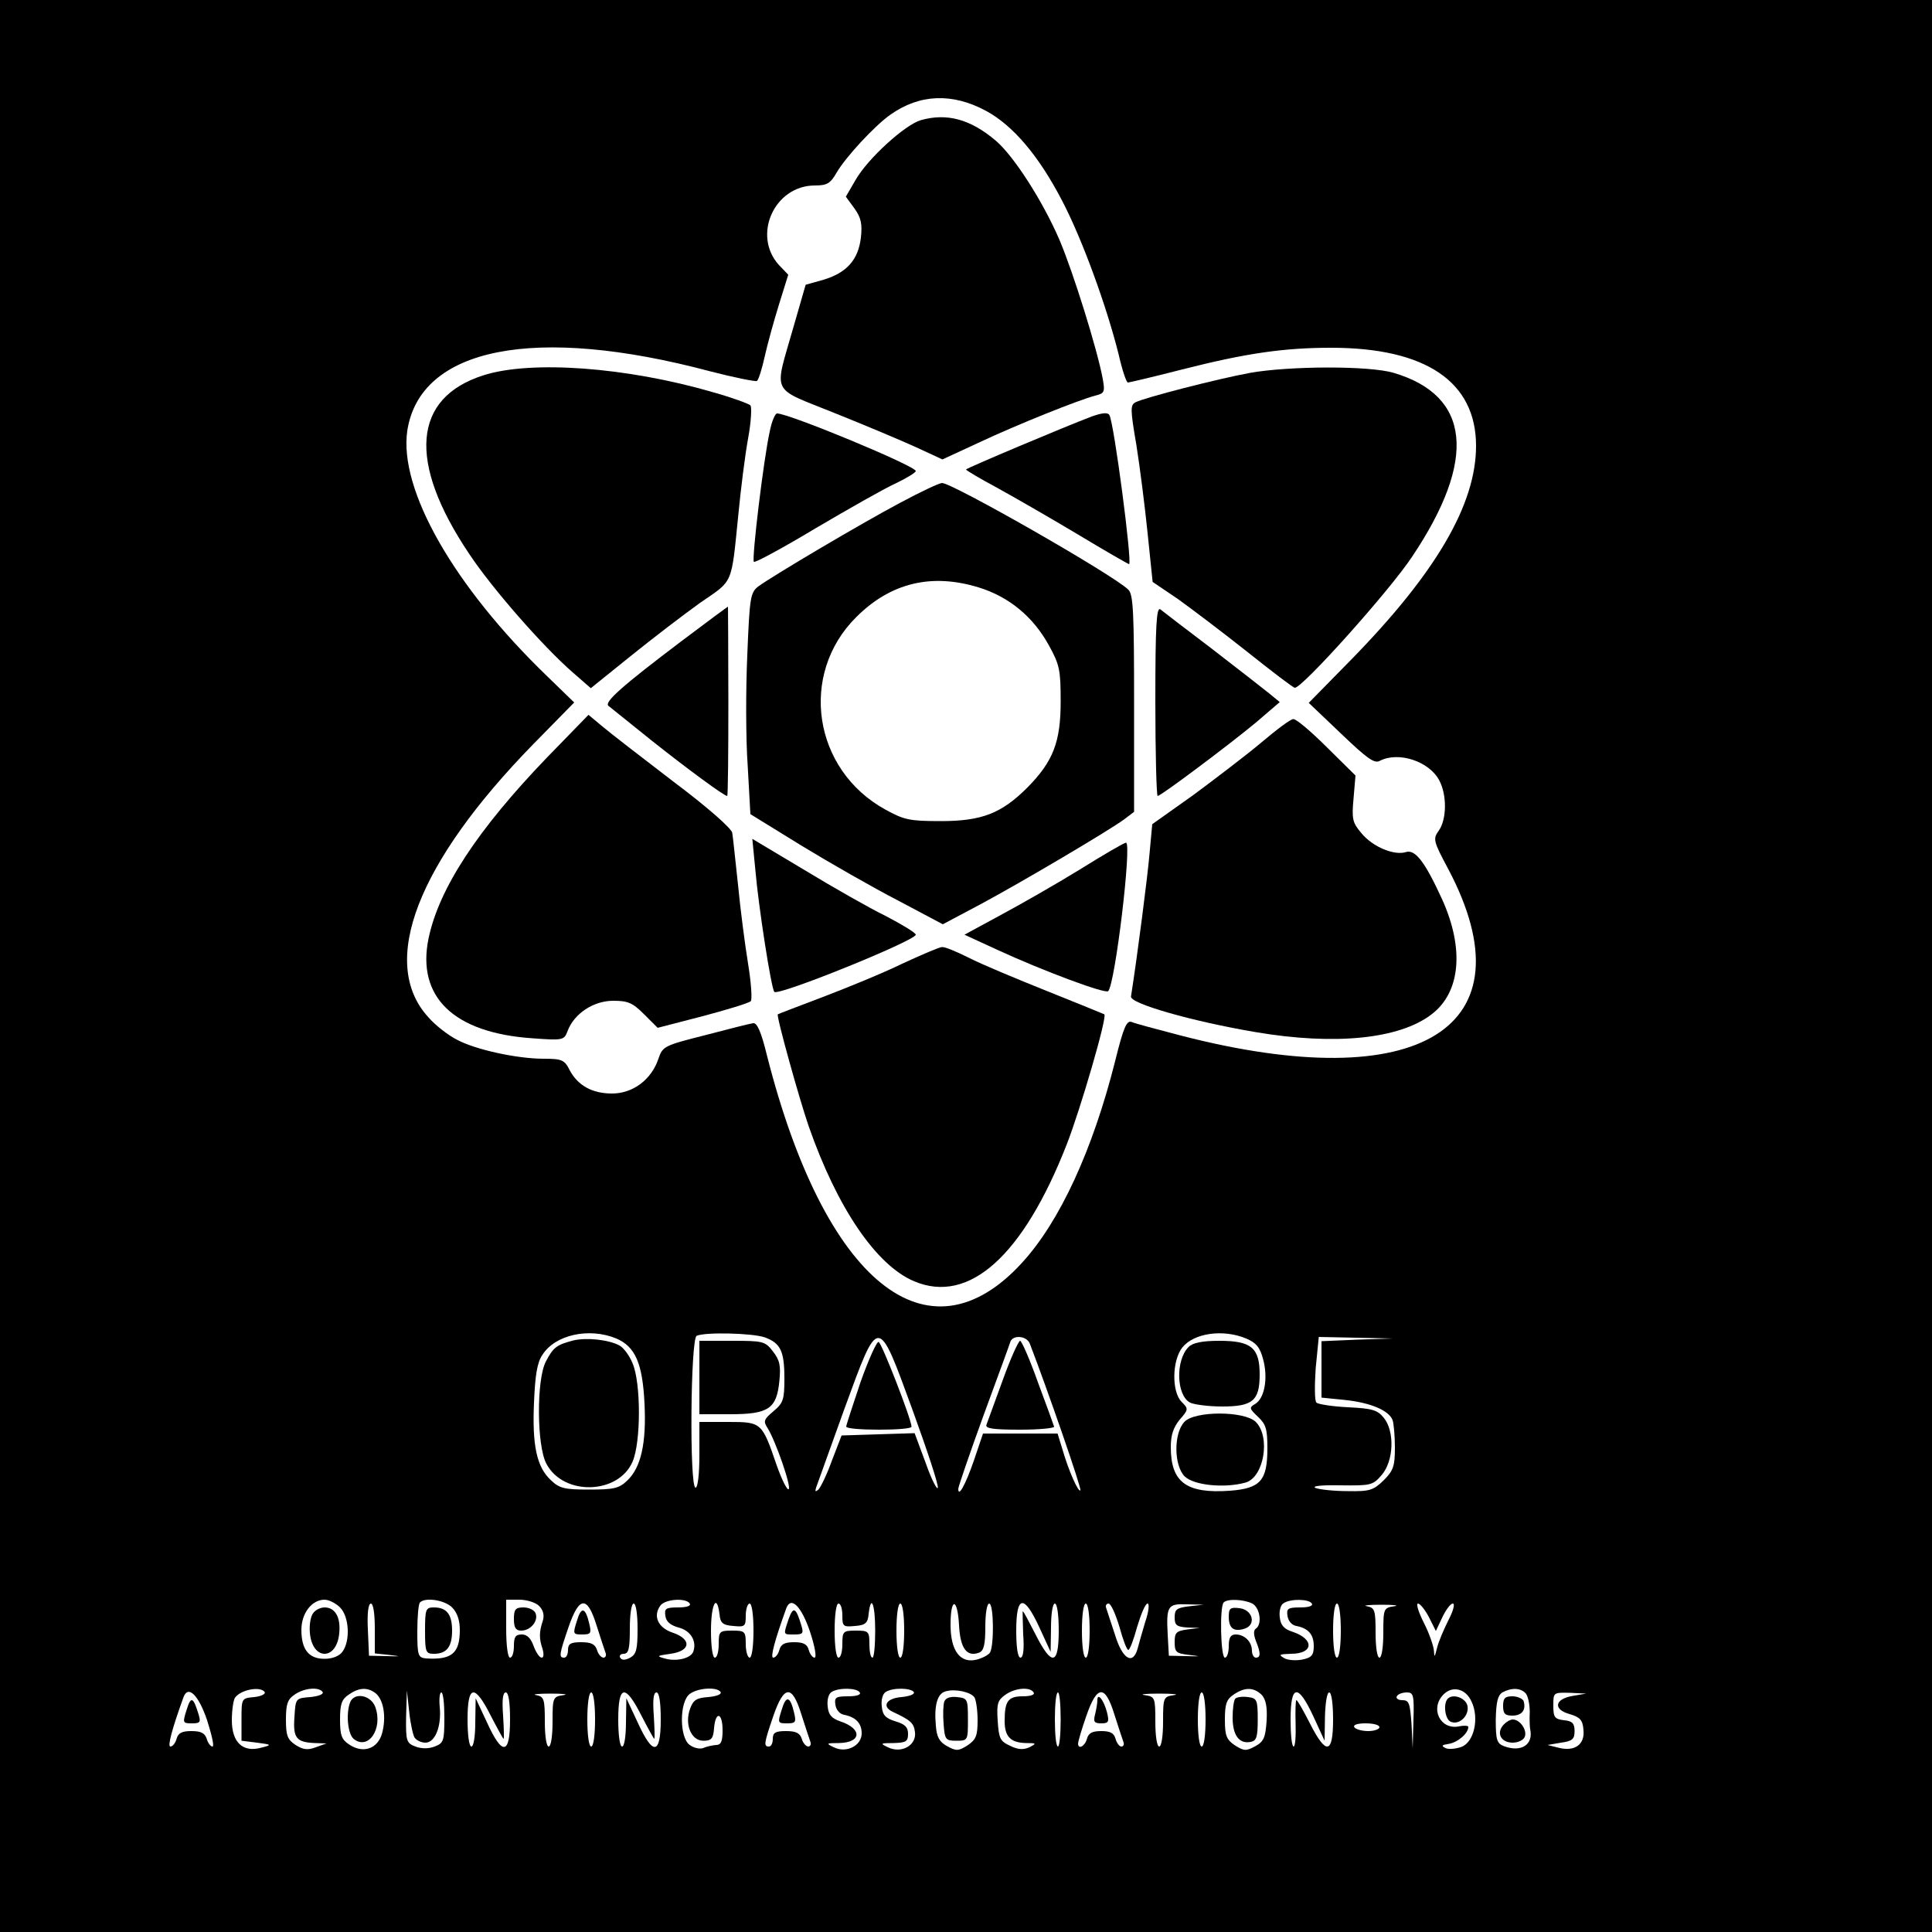 <?xml version="1.0" standalone="no"?>
<!DOCTYPE svg PUBLIC "-//W3C//DTD SVG 20010904//EN"
 "http://www.w3.org/TR/2001/REC-SVG-20010904/DTD/svg10.dtd">
<svg version="1.0" xmlns="http://www.w3.org/2000/svg"
 width="500pt" height="500pt" viewBox="0 0 500 500"
 preserveAspectRatio="xMidYMid meet">
<g transform="translate(0,500) scale(0.1,-0.1)"
fill="#000000" stroke="none">
<path d="M0 2500 l0 -2500 2500 0 2500 0 0 2500 0 2500 -2500 0 -2500 0 0
-2500z m2552 2213 c70 -38 136 -116 196 -231 53 -101 116 -275 147 -399 9 -40
20 -73 24 -73 3 0 67 15 141 34 165 42 263 56 385 56 245 0 375 -88 375 -254
0 -151 -103 -328 -323 -553 l-110 -112 84 -80 c67 -64 86 -78 100 -70 48 25
128 -1 154 -51 20 -38 19 -100 -1 -129 -16 -22 -15 -27 24 -100 217 -410 -73
-591 -692 -431 -61 16 -118 31 -127 35 -13 5 -21 -12 -43 -101 -58 -230 -143
-415 -241 -522 -244 -267 -511 -50 -660 536 -15 62 -26 86 -36 84 -8 -1 -63
-15 -124 -31 -107 -27 -110 -29 -121 -61 -18 -54 -66 -90 -120 -90 -52 0 -89
21 -110 61 -13 26 -20 29 -67 29 -68 0 -175 23 -224 49 -22 11 -56 37 -75 59
-128 141 -28 399 272 706 l106 108 -69 67 c-243 234 -385 484 -363 636 33 216
330 275 784 154 62 -16 117 -27 121 -25 4 3 13 31 20 63 7 32 24 93 37 135
l24 77 -24 25 c-70 77 -12 206 93 206 31 0 40 5 56 33 23 40 99 122 139 150
76 54 161 57 248 10z m-957 -3177 c49 -21 68 -64 73 -169 5 -102 -9 -165 -45
-199 -21 -20 -35 -23 -98 -23 -64 0 -77 3 -99 24 -37 34 -49 90 -44 202 3 70
8 103 22 123 33 52 121 71 191 42z m384 3 c41 -15 51 -35 51 -107 0 -54 -3
-63 -28 -84 -25 -21 -27 -26 -16 -43 21 -33 63 -154 55 -159 -4 -3 -18 25 -31
62 -38 111 -39 112 -125 112 l-75 0 0 -85 c0 -50 -4 -85 -10 -85 -16 0 -13
387 3 393 23 10 144 7 176 -4z m1246 -3 c26 -11 36 -23 44 -54 13 -48 4 -100
-20 -115 -17 -10 -16 -12 7 -34 20 -19 24 -31 24 -81 0 -84 -18 -104 -97 -110
-113 -8 -153 22 -153 113 0 32 7 51 23 71 23 26 23 28 5 46 -26 26 -25 107 2
141 30 37 105 48 165 23z m-863 -186 c37 -102 67 -192 65 -200 -1 -8 -16 20
-31 63 l-29 78 -95 -3 -94 -3 -25 -65 c-13 -36 -29 -69 -35 -75 -8 -7 -9 -5
-6 5 3 8 36 100 73 203 90 246 86 246 177 -3z m303 173 c44 -114 135 -376 131
-380 -5 -6 -30 49 -47 108 l-12 39 -96 0 -97 0 -24 -71 c-22 -63 -40 -95 -40
-72 0 5 29 90 65 189 36 98 68 185 70 192 7 18 42 15 50 -5z m848 10 l-93 -4
0 -73 0 -73 60 -6 c67 -7 114 -27 124 -52 3 -9 6 -41 6 -72 0 -47 -4 -59 -29
-84 -27 -26 -36 -29 -93 -28 -35 0 -72 4 -83 8 -12 5 14 8 63 7 80 -1 85 0
108 27 31 36 34 113 5 148 -16 20 -30 24 -92 27 -41 2 -78 8 -82 12 -5 4 -5
44 -2 89 l8 81 96 -2 96 -2 -92 -3z m-2633 -693 c24 -24 27 -87 6 -115 -8 -11
-26 -18 -46 -18 -41 0 -60 24 -60 75 0 43 27 78 60 78 11 0 29 -9 40 -20z
m290 0 c13 -13 20 -33 20 -58 0 -61 -21 -78 -87 -74 -21 2 -23 7 -23 70 0 38
3 72 7 75 14 14 64 6 83 -13z m225 4 c11 -11 14 -24 10 -38 -10 -29 -10 -47
-1 -73 4 -14 3 -23 -2 -23 -6 0 -15 14 -21 30 -7 20 -17 30 -30 30 -17 0 -21
-6 -21 -30 0 -16 -4 -30 -10 -30 -6 0 -10 32 -10 75 l0 75 34 0 c19 0 42 -7
51 -16z m390 6 c4 -6 -8 -10 -30 -10 -32 0 -36 -3 -33 -22 2 -15 13 -24 34
-30 32 -8 48 -36 38 -63 -7 -17 -44 -26 -74 -17 -22 6 -20 7 15 12 53 7 56 38
5 55 -38 13 -51 44 -30 71 14 16 66 19 75 4z m1456 0 c20 -11 26 -54 9 -65 -6
-4 -6 -15 0 -31 13 -32 13 -44 0 -44 -5 0 -10 8 -10 18 0 23 -19 42 -42 42
-13 0 -18 -8 -18 -30 0 -16 -4 -30 -10 -30 -11 0 -14 133 -3 143 10 10 52 8
74 -3z m154 0 c4 -6 -8 -10 -30 -10 -32 0 -36 -3 -33 -22 2 -13 11 -24 23 -26
31 -6 45 -22 45 -52 0 -23 -5 -30 -30 -35 -16 -3 -37 -2 -47 4 -15 9 -12 10
18 11 59 0 61 38 4 57 -22 7 -31 17 -33 38 -2 15 2 32 10 36 18 12 66 11 73
-1z m-2425 -64 l0 -65 38 -4 c32 -4 31 -4 -8 -3 l-45 1 -3 68 c-2 42 1 67 8
67 6 0 10 -26 10 -64z m574 7 c10 -32 21 -64 23 -70 3 -7 0 -13 -5 -13 -6 0
-14 9 -17 20 -5 15 -15 20 -41 20 -27 0 -34 -4 -34 -20 0 -11 -4 -20 -10 -20
-14 0 -13 8 11 78 28 82 49 83 73 5z m106 -8 c0 -53 -3 -66 -19 -75 -13 -7
-22 -7 -26 0 -3 5 1 10 9 10 13 0 16 13 16 65 0 37 4 65 10 65 6 0 10 -28 10
-65z m212 38 c2 -23 8 -29 36 -31 30 -3 32 -1 32 27 0 17 5 31 10 31 6 0 10
-30 10 -70 0 -40 -4 -70 -10 -70 -5 0 -10 16 -10 35 0 33 -2 35 -35 35 -33 0
-35 -2 -35 -35 0 -19 -4 -35 -10 -35 -6 0 -10 30 -10 70 0 68 15 98 22 43z
m234 -45 c13 -39 18 -68 12 -68 -5 0 -12 9 -15 20 -4 15 -14 20 -38 20 -24 0
-34 -5 -38 -20 -3 -11 -10 -20 -16 -20 -8 0 4 45 34 128 12 32 39 5 61 -60z
m84 41 c0 -28 2 -30 33 -27 27 2 33 8 35 31 6 53 17 26 17 -43 0 -38 -3 -70
-7 -70 -5 0 -8 16 -8 35 0 33 -2 35 -35 35 -33 0 -35 -2 -35 -35 0 -19 -4 -35
-10 -35 -6 0 -10 30 -10 70 0 40 4 70 10 70 6 0 10 -14 10 -31z m160 -39 c0
-40 -4 -70 -10 -70 -6 0 -10 30 -10 70 0 40 4 70 10 70 6 0 10 -30 10 -70z
m142 14 c3 -60 20 -83 52 -71 12 5 16 20 16 67 0 33 4 60 10 60 12 0 13 -109
2 -127 -4 -6 -19 -14 -34 -18 -43 -11 -68 23 -68 90 0 72 18 71 22 -1z m208
-6 l29 -63 1 63 c0 34 4 62 10 62 6 0 10 -30 10 -70 0 -90 -18 -93 -60 -10
-17 33 -31 60 -33 60 -1 0 0 -27 1 -60 3 -39 0 -60 -7 -60 -7 0 -11 26 -11 70
0 92 20 95 60 8z m130 -8 c0 -40 -4 -70 -10 -70 -6 0 -10 30 -10 70 0 40 4 70
10 70 6 0 10 -30 10 -70z m77 10 c9 -33 19 -60 23 -60 4 0 14 27 23 60 10 33
21 60 27 60 5 0 3 -21 -6 -47 -8 -27 -17 -58 -20 -70 -12 -43 -39 -27 -58 35
-10 31 -21 63 -23 70 -3 6 0 12 6 12 6 0 18 -27 28 -60z m181 53 c-33 -4 -38
-8 -38 -29 0 -20 5 -24 33 -26 l32 -1 -32 -4 c-29 -4 -33 -8 -33 -33 0 -26 4
-29 38 -33 32 -4 31 -4 -8 -3 l-45 1 -3 54 c-4 75 0 81 50 79 l43 -1 -37 -4z
m392 -63 c0 -40 -4 -70 -10 -70 -6 0 -10 30 -10 70 0 40 4 70 10 70 6 0 10
-30 10 -70z m138 63 c-27 -4 -28 -6 -28 -69 0 -36 -4 -64 -10 -64 -6 0 -10 28
-10 64 0 59 -2 65 -22 69 -13 2 4 4 37 4 33 0 48 -2 33 -4z m90 -28 l18 -36
17 36 c9 19 21 35 27 35 6 0 1 -19 -11 -42 -12 -24 -26 -56 -30 -73 -6 -24 -7
-26 -8 -7 -1 12 -12 45 -26 72 -14 28 -21 50 -15 50 5 0 18 -16 28 -35z
m-3013 -194 c3 -5 -9 -11 -27 -13 -33 -3 -33 -3 -33 -58 l0 -55 40 -5 c39 -5
39 -6 11 -13 -47 -13 -76 13 -76 71 0 26 4 52 8 58 14 21 66 31 77 15z m150 0
c3 -6 -12 -11 -32 -13 -38 -3 -38 -3 -41 -52 -4 -54 5 -65 53 -67 l30 -1 -28
-10 c-21 -8 -33 -6 -52 6 -21 14 -25 24 -25 66 0 39 4 52 22 64 25 18 64 21
73 7z m137 -3 c21 -17 28 -62 17 -103 -11 -41 -49 -54 -85 -30 -20 13 -24 24
-24 65 0 39 4 52 22 64 27 19 49 20 70 4z m893 3 c3 -6 -11 -11 -32 -13 -31
-2 -39 -8 -47 -30 -15 -41 3 -83 34 -83 21 0 26 5 28 33 4 45 22 40 22 -6 0
-29 -4 -38 -17 -38 -10 -1 -25 -4 -33 -8 -9 -3 -24 0 -35 8 -27 19 -27 112 0
132 21 16 71 19 80 5z m360 -1 c4 -6 -8 -10 -30 -10 -32 0 -36 -3 -33 -22 2
-13 11 -24 23 -26 30 -6 45 -22 45 -48 0 -32 -40 -52 -72 -36 -21 10 -20 11
13 11 59 1 61 37 4 56 -23 8 -31 17 -33 39 -2 16 2 32 10 37 18 12 66 11 73
-1z m140 1 c3 -6 -12 -11 -32 -13 -39 -3 -52 -24 -23 -38 47 -22 55 -29 58
-53 4 -34 -35 -56 -70 -39 -21 10 -20 11 15 11 32 1 37 4 37 24 0 17 -8 25
-32 32 -26 8 -34 16 -36 39 -2 16 2 32 10 37 18 12 65 11 73 0z m157 -14 c4
-7 8 -33 8 -59 0 -40 -4 -50 -26 -65 -24 -15 -29 -15 -53 -2 -20 11 -27 24
-29 53 -5 53 4 84 26 89 24 7 65 -2 74 -16z m153 13 c4 -6 -8 -10 -28 -10 -38
0 -47 -12 -47 -64 0 -40 15 -56 55 -57 28 0 28 -1 9 -11 -16 -7 -30 -6 -50 4
-26 12 -29 19 -32 65 -3 44 0 53 20 67 25 18 64 21 73 6z m590 -6 c11 -12 15
-31 13 -67 -3 -43 -7 -54 -29 -66 -24 -13 -29 -13 -53 2 -22 15 -26 25 -26 67
0 39 4 52 22 64 29 20 52 20 73 0z m543 -17 c21 -43 7 -106 -26 -118 -14 -5
-33 -7 -41 -3 -12 6 -10 8 9 11 23 4 50 27 50 44 0 3 -11 4 -25 1 -48 -9 -75
47 -39 83 23 23 57 15 72 -18z m141 20 c6 -8 10 -29 10 -48 -1 -19 0 -38 1
-44 9 -40 -23 -61 -68 -44 -18 7 -21 16 -21 68 1 46 5 63 17 71 24 13 48 12
61 -3z m-3413 -69 c12 -38 19 -68 14 -68 -5 0 -12 9 -15 20 -5 15 -15 20 -40
20 -24 0 -34 -5 -38 -20 -3 -11 -10 -20 -16 -20 -8 0 4 45 34 128 12 32 39 5
61 -60z m537 -45 c5 -7 17 -13 28 -13 25 0 42 42 37 93 -2 20 0 37 4 37 5 0 8
-29 8 -65 0 -61 -2 -66 -25 -75 -16 -6 -34 -6 -50 0 -23 9 -25 14 -24 77 l2
68 6 -55 c3 -30 10 -61 14 -67z m197 57 c17 -33 32 -60 33 -60 2 0 1 27 -1 60
-3 40 -1 60 7 60 7 0 11 -25 11 -70 0 -92 -20 -95 -60 -7 l-29 62 -1 -62 c0
-35 -4 -63 -10 -63 -6 0 -10 30 -10 70 0 90 18 93 60 10z m188 53 c-27 -4 -28
-6 -28 -69 0 -36 -4 -64 -10 -64 -6 0 -10 28 -10 64 0 59 -2 65 -22 69 -13 2
4 4 37 4 33 0 48 -2 33 -4z m82 -63 c0 -40 -4 -70 -10 -70 -6 0 -10 30 -10 70
0 40 4 70 10 70 6 0 10 -30 10 -70z m120 10 c17 -33 32 -60 33 -60 2 0 1 27
-1 60 -3 40 -1 60 7 60 7 0 11 -25 11 -70 0 -92 -20 -95 -60 -7 l-29 62 -1
-62 c0 -35 -4 -63 -10 -63 -6 0 -10 30 -10 70 0 90 18 93 60 10z m414 3 c10
-32 21 -64 23 -70 3 -7 0 -13 -5 -13 -6 0 -14 9 -17 20 -5 15 -15 20 -41 20
-27 0 -34 -4 -34 -20 0 -11 -4 -20 -10 -20 -14 0 -13 8 11 78 28 82 49 83 73
5z m671 -13 c0 -38 -3 -70 -7 -70 -5 0 -8 32 -8 70 0 39 3 70 8 70 4 0 7 -31
7 -70z m139 13 c10 -32 21 -64 23 -70 3 -7 1 -13 -5 -13 -5 0 -12 9 -15 20 -4
15 -14 20 -37 20 -23 0 -33 -5 -37 -20 -5 -19 -23 -29 -23 -12 0 4 9 36 21 70
28 82 49 83 73 5z m154 50 c-27 -4 -28 -6 -28 -69 0 -36 -4 -64 -10 -64 -6 0
-10 28 -10 64 0 63 -1 65 -27 69 -16 2 1 4 37 4 36 0 53 -2 38 -4z m82 -63 c0
-40 -4 -70 -10 -70 -6 0 -10 30 -10 70 0 40 4 70 10 70 6 0 10 -30 10 -70z
m279 8 l29 -63 1 63 c1 34 5 62 11 62 6 0 10 -30 10 -70 0 -90 -18 -93 -60
-10 -17 33 -32 60 -35 60 -2 0 -3 -27 -2 -60 1 -33 -1 -60 -5 -60 -5 0 -8 32
-8 70 0 91 19 94 59 8z m259 -10 l-2 -73 -3 63 c-4 54 -6 62 -24 62 -11 0 -17
5 -14 10 3 6 15 10 26 10 17 0 19 -7 17 -72z m412 63 c-47 -8 -51 -35 -8 -47
27 -8 34 -15 36 -41 4 -38 -23 -57 -65 -46 l-28 7 35 6 c29 4 35 9 35 30 0 20
-6 26 -27 28 -25 3 -28 8 -28 38 0 34 0 34 43 33 l42 -2 -35 -6z m-500 -81 c0
-5 -13 -10 -29 -10 -17 0 -33 5 -36 10 -4 6 8 10 29 10 20 0 36 -4 36 -10z"/>
<path d="M2383 4689 c-41 -12 -137 -99 -169 -155 l-25 -43 22 -30 c17 -24 21
-39 17 -76 -7 -58 -37 -91 -97 -109 l-46 -13 -32 -111 c-50 -176 -61 -153 107
-221 80 -32 175 -72 212 -89 l67 -31 93 43 c102 48 260 111 302 122 24 6 26 9
20 43 -14 76 -76 275 -112 360 -44 102 -119 218 -165 257 -66 56 -127 72 -194
53z"/>
<path d="M1252 4029 c-184 -58 -198 -224 -38 -462 58 -88 191 -240 268 -307
l47 -41 103 83 c57 46 138 108 180 138 87 60 80 43 99 230 6 63 17 151 25 195
8 43 10 82 6 86 -4 4 -47 20 -97 34 -223 65 -470 83 -593 44z"/>
<path d="M3235 4035 c-82 -15 -273 -64 -296 -76 -14 -7 -14 -18 2 -111 9 -57
22 -159 29 -228 l13 -126 65 -44 c35 -25 117 -87 180 -137 64 -51 119 -93 123
-93 20 0 246 252 304 340 168 251 151 416 -48 475 -63 19 -271 18 -372 0z"/>
<path d="M2825 3922 c-64 -24 -325 -134 -325 -137 0 -2 35 -23 78 -46 42 -23
136 -77 208 -120 73 -44 134 -79 136 -79 9 0 -39 367 -51 386 -4 7 -18 6 -46
-4z"/>
<path d="M1992 3883 c-16 -72 -47 -331 -41 -337 3 -3 75 36 160 87 85 50 178
103 207 116 29 14 52 28 52 32 0 13 -328 149 -359 149 -5 0 -14 -21 -19 -47z"/>
<path d="M2330 3699 c-100 -53 -330 -189 -368 -217 -20 -16 -22 -28 -28 -177
-4 -88 -4 -217 1 -286 l7 -126 133 -82 c74 -45 186 -109 250 -142 l115 -61 98
52 c106 57 333 191 372 220 l25 19 0 280 c0 236 -2 283 -15 295 -38 38 -455
276 -482 276 -7 0 -56 -23 -108 -51z m202 -219 c79 -24 142 -76 183 -151 27
-49 30 -63 30 -144 0 -105 -19 -155 -86 -223 -67 -67 -118 -87 -224 -87 -81 0
-95 3 -144 30 -187 103 -224 350 -75 498 89 89 195 114 316 77z"/>
<path d="M1764 3341 c-155 -117 -202 -159 -189 -168 6 -5 56 -45 112 -90 92
-73 187 -143 195 -143 2 0 3 110 3 245 0 135 -1 245 -1 245 -1 0 -55 -40 -120
-89z"/>
<path d="M2990 3186 c0 -135 3 -246 6 -246 8 0 179 128 253 189 l63 54 -28 23
c-16 13 -83 65 -149 116 -66 50 -126 96 -132 101 -10 7 -13 -41 -13 -237z"/>
<path d="M1416 3040 c-180 -187 -280 -339 -307 -469 -31 -151 65 -244 268
-258 81 -6 83 -5 92 19 17 45 67 78 118 78 38 0 50 -5 80 -35 l35 -35 116 30
c64 17 120 34 125 39 4 4 1 48 -7 97 -8 49 -20 141 -26 204 -7 63 -13 124 -15
135 -3 12 -64 66 -152 132 -81 62 -164 126 -184 143 l-36 30 -107 -110z"/>
<path d="M3265 3079 c-38 -32 -118 -93 -176 -136 l-107 -76 -7 -76 c-5 -59
-31 -261 -48 -370 -3 -18 157 -64 322 -92 206 -35 373 -18 456 46 75 57 85
170 27 298 -44 96 -69 129 -93 122 -30 -10 -86 13 -115 48 -24 28 -26 37 -21
91 l5 59 -74 73 c-41 41 -80 74 -87 73 -7 0 -43 -27 -82 -60z"/>
<path d="M1955 2747 c8 -93 41 -306 49 -314 11 -11 366 133 366 148 0 5 -35
26 -77 48 -43 21 -138 75 -212 120 l-134 80 8 -82z"/>
<path d="M2795 2750 c-60 -37 -153 -90 -205 -118 l-94 -51 87 -40 c115 -53
278 -114 285 -106 18 18 62 386 46 384 -5 0 -58 -31 -119 -69z"/>
<path d="M2335 2506 c-49 -24 -142 -62 -205 -86 -63 -24 -116 -44 -117 -45 -5
-2 56 -221 80 -290 74 -212 175 -360 273 -401 142 -60 282 66 395 355 35 90
105 329 97 336 -2 1 -68 28 -148 60 -80 32 -171 70 -202 86 -32 16 -63 29 -70
28 -7 0 -53 -20 -103 -43z"/>
<path d="M1484 1531 c-42 -11 -52 -17 -71 -54 -25 -46 -24 -219 1 -265 44 -84
186 -80 223 5 22 51 22 204 0 255 -8 20 -24 41 -34 46 -28 15 -85 21 -119 13z"/>
<path d="M1810 1435 l0 -95 79 0 c100 0 121 14 128 86 4 40 1 54 -17 77 -20
26 -26 27 -106 27 l-84 0 0 -95z"/>
<path d="M3076 1514 c-34 -34 -32 -125 4 -144 10 -5 48 -10 83 -10 79 0 97 15
97 83 0 69 -22 87 -104 87 -45 0 -69 -5 -80 -16z"/>
<path d="M3065 1320 c-28 -30 -27 -113 1 -141 24 -23 102 -31 157 -16 48 13
66 118 27 157 -29 29 -159 29 -185 0z"/>
<path d="M2227 1423 c-20 -60 -37 -111 -37 -115 0 -5 38 -8 85 -8 47 0 85 3
84 8 -1 21 -77 216 -85 219 -5 2 -26 -45 -47 -104z"/>
<path d="M2595 1428 c-21 -57 -40 -109 -42 -115 -4 -10 17 -13 87 -13 50 0 90
4 88 8 -1 4 -20 56 -42 115 -21 59 -42 107 -46 107 -4 0 -25 -46 -45 -102z"/>
<path d="M811 826 c-7 -8 -11 -31 -9 -52 6 -72 70 -72 76 0 4 41 -11 66 -38
66 -10 0 -23 -6 -29 -14z"/>
<path d="M1100 780 c0 -56 2 -60 23 -60 33 0 47 18 47 60 0 42 -14 60 -47 60
-21 0 -23 -4 -23 -60z"/>
<path d="M1330 810 c0 -23 5 -30 19 -30 24 0 45 25 37 45 -3 8 -17 15 -31 15
-21 0 -25 -5 -25 -30z"/>
<path d="M3180 816 c0 -30 13 -40 41 -31 31 10 21 49 -13 53 -24 3 -28 0 -28
-22z"/>
<path d="M1493 805 c-11 -34 -10 -35 14 -35 22 0 24 3 18 28 -10 43 -21 45
-32 7z"/>
<path d="M2041 810 c-14 -42 -15 -40 15 -40 22 0 24 3 18 23 -14 47 -21 51
-33 17z"/>
<path d="M906 594 c-11 -29 -6 -81 9 -94 38 -31 77 26 56 83 -12 31 -55 38
-65 11z"/>
<path d="M2444 597 c-3 -8 -4 -34 -2 -58 3 -41 5 -44 33 -44 30 0 30 1 30 55
0 53 -1 55 -28 58 -17 2 -29 -2 -33 -11z"/>
<path d="M3197 604 c-4 -4 -7 -26 -7 -49 0 -46 17 -69 47 -63 15 3 18 13 18
58 0 51 -2 55 -25 58 -14 2 -29 0 -33 -4z"/>
<path d="M3747 604 c-13 -13 -7 -55 8 -60 21 -9 47 15 43 40 -3 21 -37 34 -51
20z"/>
<path d="M3890 585 c0 -20 5 -25 24 -25 25 0 36 15 29 38 -3 6 -16 12 -29 12
-19 0 -24 -5 -24 -25z"/>
<path d="M3890 535 c-18 -21 -5 -45 25 -45 14 0 28 7 31 15 7 17 -12 45 -31
45 -7 0 -18 -7 -25 -15z"/>
<path d="M483 575 c-11 -34 -10 -35 14 -35 21 0 23 3 17 23 -14 46 -20 48 -31
12z"/>
<path d="M2023 575 c-11 -34 -10 -35 14 -35 22 0 24 3 18 28 -10 43 -21 45
-32 7z"/>
<path d="M2840 600 c0 -8 -3 -25 -6 -37 -5 -19 -2 -23 16 -23 19 0 21 4 15 28
-8 32 -25 53 -25 32z"/>
</g>
</svg>
